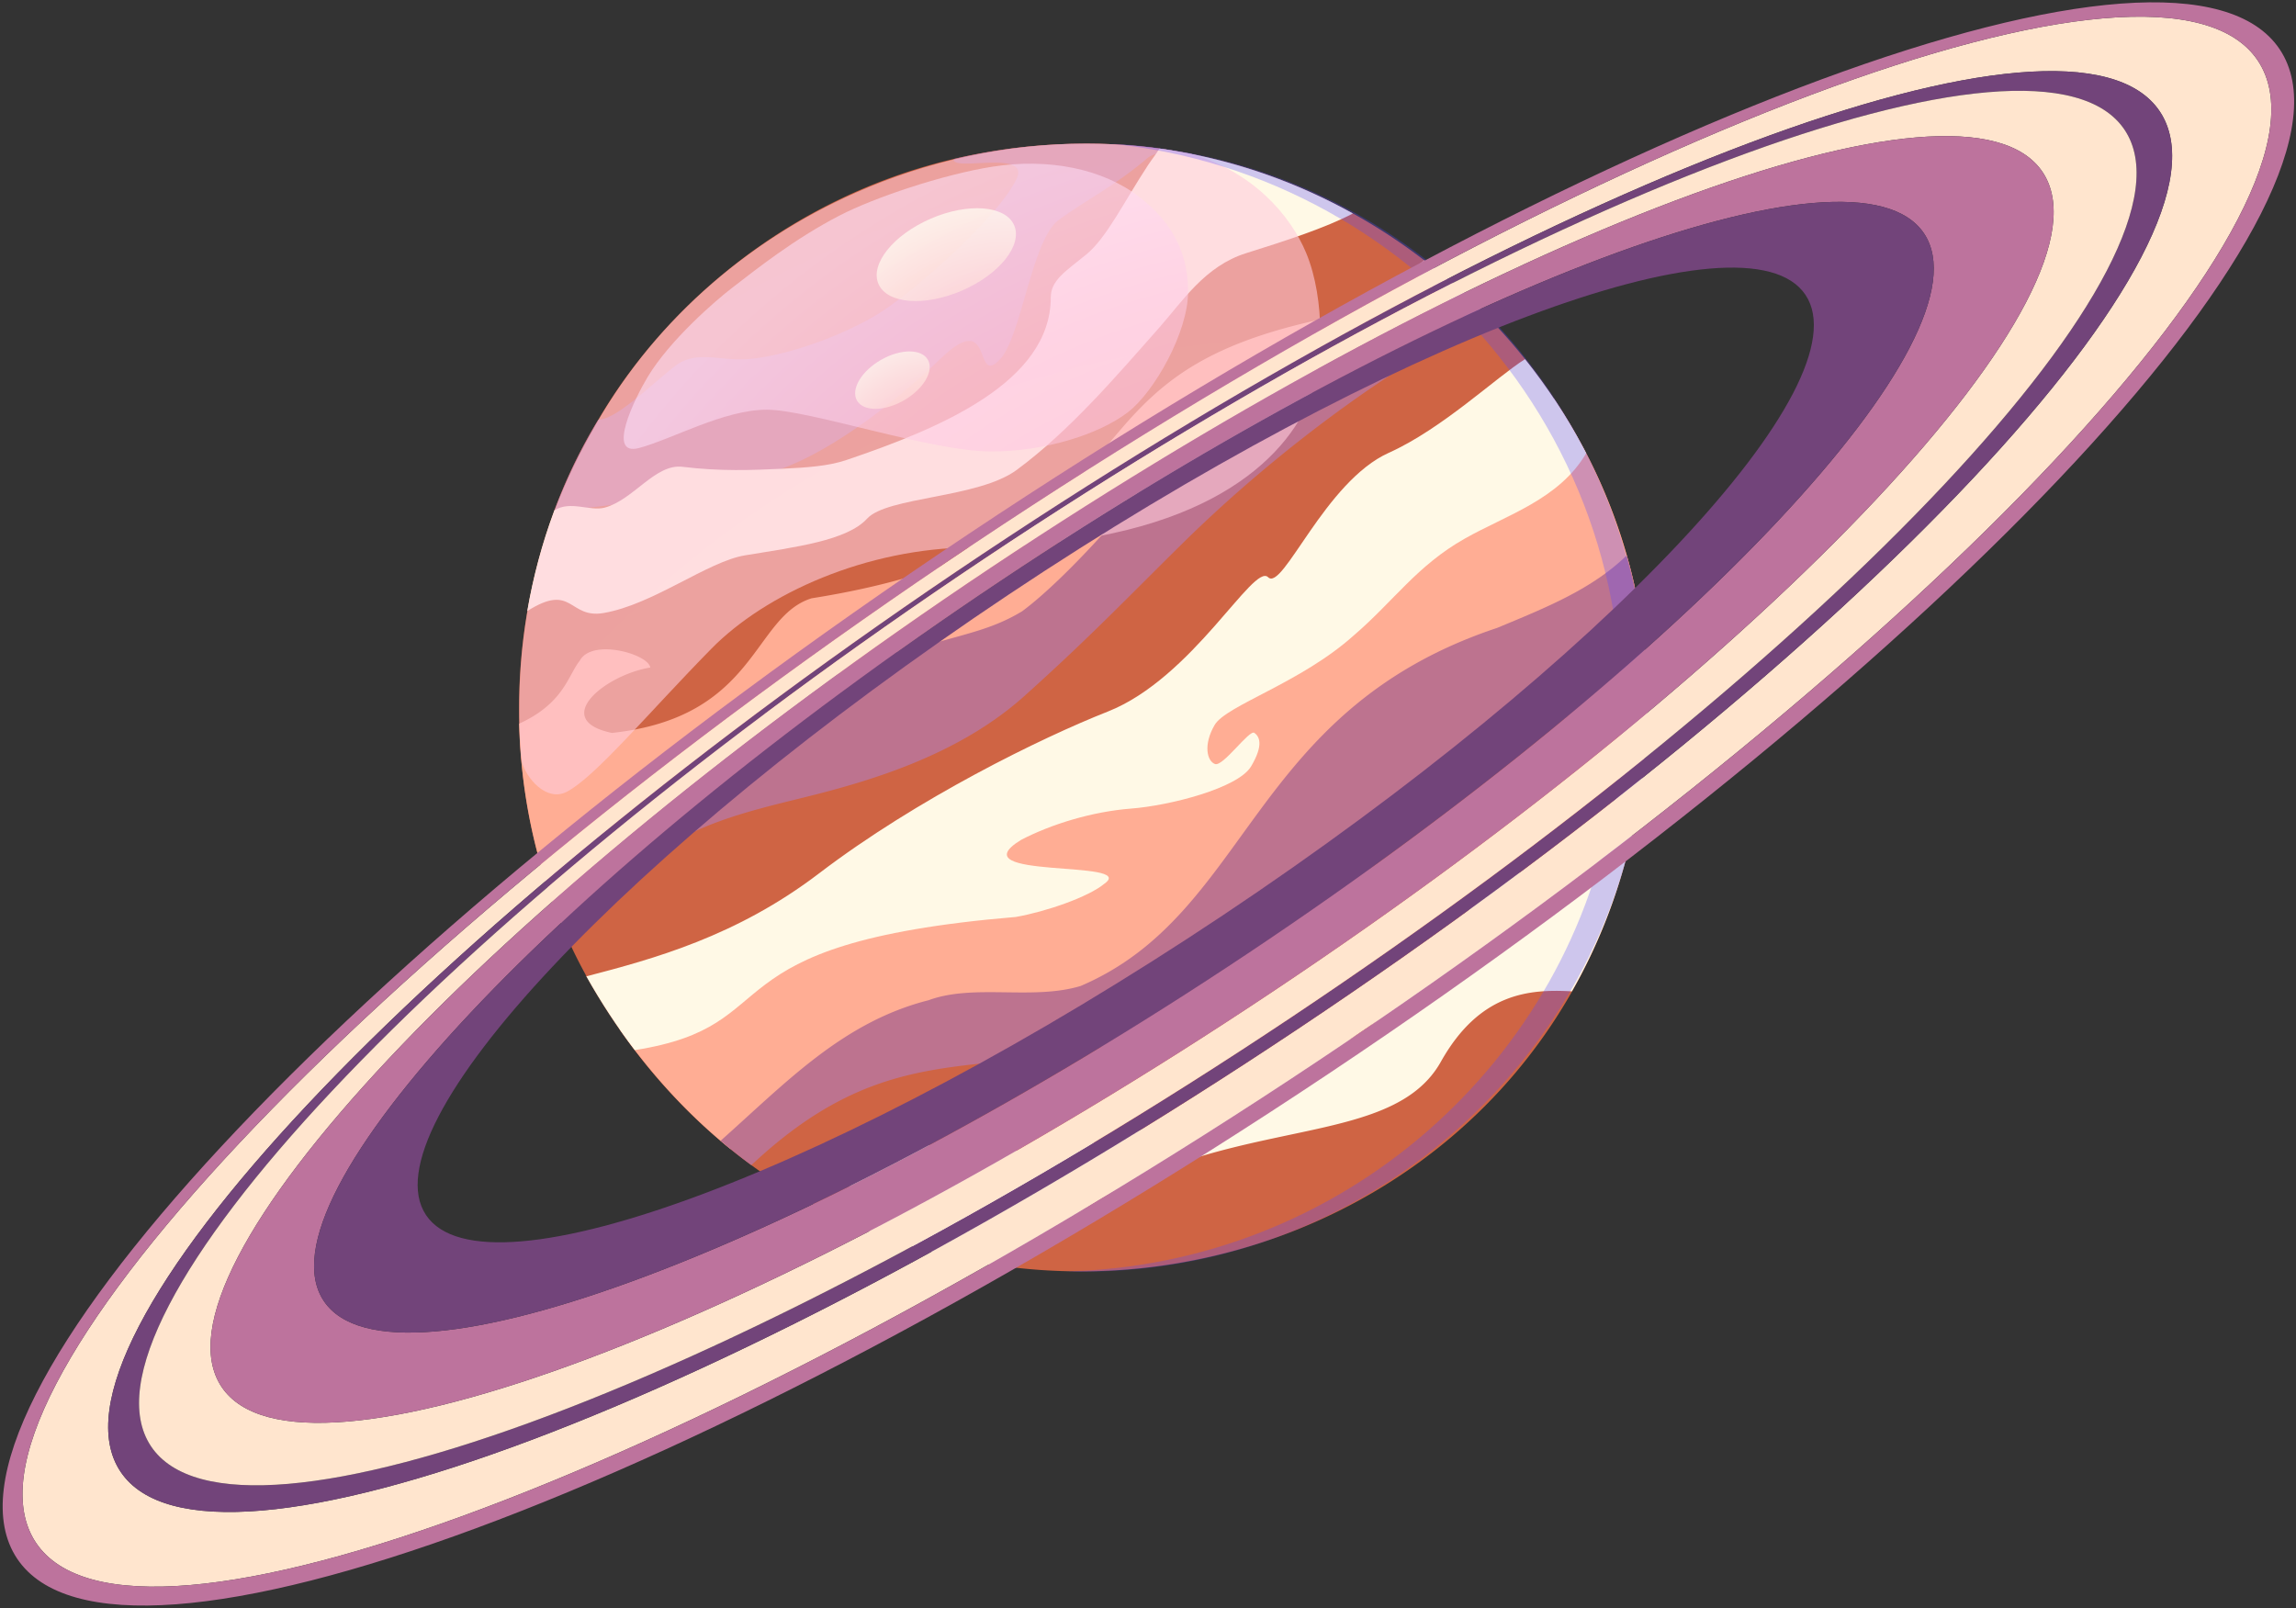 <svg width="611" height="428" fill="none" xmlns="http://www.w3.org/2000/svg"><rect width="100%" height="100%" fill="#333333" stroke="none"/><path d="M438.327 188.483c-3.809 159.62-207.887 204.995-282.475 71.018.013 0 .027-.014.041-.014-24.708-44.901-23.62-103.223 3.073-147.369 0-.013 0-.013.013-.013 21.051-36.124 59.193-63.982 103.407-71.532v-.014c15.791-2.824 34.652-3.213 50.675-.31 16.689 2.828 32.525 8.54 46.966 16.566h.014c17.363 9.644 33.031 22.82 45.789 38.751v.014c5.54 6.923 11.089 15.243 15.511 23.578 8.78 16.459 14.515 34.826 16.349 53.829a133.83 133.83 0 0 1 .637 15.496z" fill="#CF6444"/><path d="M396.462 84.9c-20.181 8.947-53.314 31.685-81.746 59.689-14.237 14.023-24.625 24.959-42.112 40.646-17.487 15.687-40.862 22.596-58.398 26.929-22.55 5.572-42.628 9.906-63.01 37.849a140.593 140.593 0 0 1-6.7-17.785v-.013c28.762-22.484 60.882-56.499 102.176-63.655 5.737-1.507 16.051-5.405 21.764-9.095 7.76-5.367 14.554-12.501 20.641-19.755 22.719-26.348 18.343-31.65 47.9-40.015 1.514-.625 7.173-3.678 9.745-4.873 14.438-6.649 24.363-12.669 40.781-18.529a145.09 145.09 0 0 1 8.959 8.607zM313.047 40.248c-1.854.92-5.245-.255-7.837 1.949-8.69 7.39-16.992 11.522-23.537 16.404-7.044 5.254-9.935 31.036-15.511 36.978-7.282 7.783-1.426-14.076-15.992 0-10.634 10.276-27.699 23.903-42.236 29.182-19.666 7.173-42.473 9.407-60.501 11.329.027-.081.068-.176.095-.257 3.073-8.216 6.876-16.161 11.437-23.713 0-.013 0-.013.013-.013.081-.149.176-.284.257-.433 4.824.055 14.661-9.885 20.519-14.339 5.441-4.136 11.669-1.3 18.908-1.754 10.714-.673 28.096-7.04 37.614-13.751 10.892-7.681 29.56-24.688 34.203-34.108 4.023-8.163-17.494-1.817-16.626-5.414 19.105-4.503 39.771-5.408 59.194-2.06z" fill="#BD738F"/><path d="M437.38 203.331c-.013.122-.013.23-.041.352a161.219 161.219 0 0 1-3.722 21.385c-3.438 14.144-8.662 27.083-15.308 38.764-11.261-.623-24.539.311-34.88 18.746-15.484 27.584-71.208 9.65-113.342 54.884a149.32 149.32 0 0 1-23.091-4.507c-8.378-2.342-16.621-5.427-24.593-9.326-.244-.108-.487-.23-.731-.352a.201.201 0 0 1-.041-.027c.704-.392 7.065-24.81 45.18-17.46 22.265 4.291 68.257-15.849 93.215-29.682 18.624-10.327 28.627-39.671 44.408-43.881 19.329-5.156 29.345-26.596 32.946-28.896z" fill="#FFF9E6"/><path d="M436.12 161.589c-6.267 1.597-14.387.785-20.694 6.646-12.696 12.791-30.684 12.858-41.661 28.072-34.717 54.695-69.517 63.818-113.857 74.727-19.084 5.387-45.044 22.103-65.523 34.758-10.8-8.715-21.081-19.759-29.532-31.916 74.799-51.906 120.413-49.761 174.56-106.615 17.785-18.164 53.233-38.71 74.104-61.151a144.487 144.487 0 0 1 7.769 12.953c.027.027.054.054.054.095 6.945 12.984 12.096 27.563 14.78 42.431z" fill="#FFAD94"/><path d="M422.112 120.632c-7.282 12.317-21.033 16.337-32.294 22.698-12.75 7.201-18.935 16.662-29.493 25.717-14.144 12.723-34.04 18.651-37.099 23.903-3.059 5.251-2.028 9.606.108 10.381 2.136.775 9.15-9.263 10.476-8.297 1.326.967 2.545 3.17-.88 8.933s-21.588 10.422-31.915 11.221c-10.327.799-21.264 4.142-29.33 8.351-17.257 10.666 31.307 5.143 22.252 11.613-4.264 3.587-15.714 7.498-23.592 8.879-84.391 7.065-59.418 28.87-101.418 35.435-4.615-6.05-8.92-12.588-12.885-19.626 17.798-4.642 39.901-10.598 61.963-27.435 26.082-19.883 59.06-36.031 76.784-43.028 22.698-8.96 38.778-39.657 42.676-35.759 3.898 3.898 15.084-25.479 32.159-33.134 14.13-6.334 28.59-20.113 36.206-24.904 5.861 7.336 11.058 15.2 15.457 23.483.027.027.054.054.054.095.27.486.514.973.771 1.474z" fill="#FFF9E6"/><path d="M387.502 76.291c-12.038 6.067-25.908 14.687-39.981 21.141a147.983 147.983 0 0 1-6.199 2.707.471.471 0 0 1-.123.054c-18.891 4.367-26.865 12.713-36.084 27.611-2.991 4.25-6.997 9.123-11.287 13.927-.027.027-.054.054-.068.081-7.382 8.177-15.512 16.23-21.671 20.803a2.382 2.382 0 0 1-.391.244c-6.839 4.092-13.041 5.471-22.766 8.202-.027.013-.041.027-.068.027-.054.013-.108.027-.162.027-17.362 3.224-35.258 11.797-49.607 21.805-18.105 12.421-35.003 27.763-54.6 39.305v-.013c-3.884-12.804-5.996-26.163-6.348-39.617 11.965-5.468 13.007-12.872 16.147-16.77 3.221-6.01 18.232-1.773 18.76 1.827-12.222 2.003-26.623 13.995-10.205 17.406 38.602-4.155 37.37-30.9 53.111-35.827 19.777-3.143 34.083-7.644 44.998-12.938 18.928-9.18 27.662-20.742 37.06-31.733 10.833-12.67 22.4-22.537 51.628-29.162 9.975-2.341 25.351-12.533 29.317-16.16a147.63 147.63 0 0 1 8.539 7.053z" fill="#FFAD94"/><path d="M437.691 172.972v.014c-15.879 17.089-44.172 32.669-60.853 46.276-2.206 1.868-4.142 3.722-5.766 5.576-.081.108-.176.203-.257.311-13.446 13.192-30.899 31.606-48.157 43.258a151.277 151.277 0 0 1-12.236 5.103h-.013c-8.608 3.154-16.472 5.089-23.835 6.389-31.575 5.605-54.287-.193-86.624 30.183-2.303-1.67-5.367-4.069-8.202-6.483 17.388-15.441 32.488-31.607 55.36-37.405 12.065-4.448 27.672.075 40.458-3.788 45.356-19.384 44.706-73.253 110.821-95.293 13.258-5.499 25.268-10.323 34.527-19.316a138.546 138.546 0 0 1 4.777 25.175z" fill="#BD738F"/><path d="M360.026 56.814c-7.214 3.803-17.907 7.282-28.396 10.557-11.017 3.451-16.945 12.831-23.13 19.815-11.789 13.332-23.89 27.49-37.926 37.871-10.233 7.566-34.432 7.092-39.819 12.966-5.387 5.874-19.003 7.553-32.484 9.772-9.933 1.623-24.536 13.138-37.682 15.355-9.335 1.575-8.121-8.236-20.275-.521 1.557-9.028 3.925-17.934 7.119-26.542.027-.081.068-.176.095-.257 4.255-2.709 9.482.319 13.386-.731 7.683-2.066 13.458-11.754 20.732-10.863 10.101 1.238 18.452.887 26.288.522 6.713-.311 12.534-.704 17.299-2.328 24.972-8.446 54.398-20.749 54.398-43.325 0-4.598 4.179-7.059 9.447-11.378 5.449-4.466 10.014-14.01 16.429-23.773 1.017-1.548 2.153-2.937 3.019-4.412 1.516.203 3.018.433 4.521.704h.014c16.689 2.83 32.523 8.542 46.965 16.568z" fill="#FFF9E6"/><path opacity=".6" d="M348.235 106.969c-7.709 17.499-31.488 38.302-89.459 38.712-28.271.2-55.023 12.257-69.486 26.984-16.731 17.037-30.933 34.155-38.443 38.046-5.441 2.819-10.853-3.67-11.994-8.024-.527-4.001-.678-11.813-.665-11.839-.013-.463-.001-1.191-.001-1.654-.138-17.138 2.738-34.46 8.426-50.628 2.831-8.047 6.478-15.886 10.561-23.12h.013c15.722-28.909 40.991-51.103 70.428-64.124 19.196-8.504 40.18-13.098 61.435-13.098.064.013.116 0 .18 0 9.096.01 18.249.861 27.335 2.61 16.898 4.788 26.906 16.56 31.026 26.487 5.196 12.522 4.582 30.71.644 39.648z" fill="url(#a)"/><path opacity=".29" d="M438.254 188.256c.033 84.378-69.727 152.684-154.867 150.119 73.706-1.596 134.731-55.777 146.1-126.346 14.257-88.531-50.971-165.887-134.33-173.819 82.281 3.817 143.458 72.743 143.097 150.046z" fill="#594AFF"/><path opacity=".54" d="M263.829 120.155c-16.169-.004-48.383-11.116-59.786-11.116-11.403 0-25.095 7.809-33.966 10.19-8.812 2.365-1.195-13.13 2.29-18.931 5.866-9.764 18.029-20.299 22.482-23.713 6.334-4.856 16.336-12.9 28.648-19.267 8.981-4.645 27.272-10.86 40.597-12.955 14.83-2.33 29.365.46 39.249 8.168 8.165 6.368 12.824 14.205 12.824 25.082s-9.032 26.726-16.017 32.099c-7.772 5.979-22.334 10.447-36.321 10.443z" fill="url(#b)"/><path opacity=".75" d="M269.887 59.968c-2.285-5.29-12.222-6.086-22.194-1.778-9.973 4.308-16.205 12.088-13.92 17.377 2.285 5.29 12.221 6.086 22.194 1.778 9.973-4.308 16.205-12.088 13.92-17.377z" fill="url(#c)"/><path opacity=".75" d="M246.914 95.727c-1.71-2.962-7.316-2.926-12.521.08-5.205 3.004-8.039 7.841-6.329 10.803 1.71 2.962 7.316 2.926 12.521-.079 5.205-3.005 8.039-7.843 6.329-10.804z" fill="url(#d)"/><path d="M600.854 16.142c-25.324-37.98-178.229 19.531-341.515 128.46C96.053 253.518-15.772 372.599 9.565 410.564c25.325 37.979 178.229-19.531 341.515-128.447C514.366 173.202 626.192 54.121 600.854 16.142zm-255.35 257.625c-149.859 99.969-290.19 152.742-313.43 117.89-23.254-34.853 79.382-144.134 229.241-244.103C411.174 47.584 551.506-5.188 574.759 29.664c23.24 34.852-79.395 144.147-229.255 244.103z" fill="#FFE5CE"/><path d="M574.759 29.663c-23.253-34.853-163.584 17.92-313.443 117.89C111.457 247.523 8.821 356.804 32.074 391.656c23.24 34.853 163.57-17.92 313.43-117.89 149.859-99.955 252.494-209.25 229.255-244.103zM343.527 270.802C198.5 367.55 62.69 418.631 40.181 384.902c-22.495-33.729 76.838-139.505 221.865-236.253C407.087 51.915 542.897.82 565.392 34.563c22.509 33.729-76.824 139.491-221.865 236.239z" fill="#72447A"/><path d="M606.674 13.137C580.213-26.533 423.965 31.22 257.702 142.14 91.425 253.045-21.917 375.117 4.544 414.788c26.461 39.657 182.709-18.096 348.972-129.002C519.793 174.867 633.135 52.808 606.674 13.137zM351.08 282.118C187.794 391.034 34.89 448.544 9.565 410.565-15.773 372.6 96.053 253.519 259.34 144.603 422.625 35.674 575.53-21.837 600.854 16.143c25.338 37.978-86.488 157.059-249.774 265.975z" fill="#BD739D"/><path d="M565.393 34.563C542.898.82 407.088 51.915 262.047 148.65 117.02 245.397 17.687 351.173 40.182 384.902c22.509 33.729 158.319-17.352 303.346-114.1 145.041-96.748 244.374-202.51 221.865-236.239zM338.859 263.791C205.039 353.068 79.718 400.197 58.956 369.08c-20.763-31.13 70.896-128.731 204.717-217.994C397.494 61.823 522.814 14.681 543.576 45.811c20.762 31.116-70.897 128.717-204.717 217.98z" fill="#FFE5CE"/><path d="M543.574 45.811c-20.763-31.13-146.083 16.012-279.903 105.275C129.851 240.349 38.192 337.95 58.954 369.08c20.763 31.117 146.083-16.012 279.903-105.289 133.821-89.263 225.48-186.864 204.717-217.98zM332.117 253.708C214.525 332.143 104.404 373.574 86.159 346.22c-18.245-27.354 62.302-113.112 179.893-191.561C383.658 76.21 493.778 34.793 512.023 62.147c18.245 27.354-62.3 113.112-179.906 191.561z" fill="#BD739D"/><path d="M512.024 62.147c-18.245-27.354-128.366 14.063-245.971 92.512C148.461 233.108 67.915 318.865 86.16 346.22c18.245 27.354 128.366-14.076 245.958-92.512C449.723 175.259 530.269 89.501 512.024 62.147zM325.39 243.611c-101.377 67.621-196.298 103.326-212.026 79.748-15.728-23.578 53.693-97.506 155.07-165.127 101.377-67.62 196.311-103.326 212.039-79.748 15.729 23.578-53.706 97.506-155.083 165.127z" fill="#72447A"/><defs><radialGradient id="a" cx="0" cy="0" r="1" gradientUnits="userSpaceOnUse" gradientTransform="translate(350.366 354.217) scale(325.309)"><stop offset=".624" stop-color="#FCD"/><stop offset="1" stop-color="#FFC9DB"/></radialGradient><radialGradient id="b" cx="0" cy="0" r="1" gradientUnits="userSpaceOnUse" gradientTransform="translate(357.827 259.886) scale(236.631)"><stop offset=".655" stop-color="#FFC4DF"/><stop offset=".79" stop-color="#FFCCE7"/><stop offset="1" stop-color="#FFE3FD"/></radialGradient><radialGradient id="c" cx="0" cy="0" r="1" gradientUnits="userSpaceOnUse" gradientTransform="translate(269.96 115.393) scale(62.679)"><stop offset=".514" stop-color="#FFD6D6"/><stop offset=".741" stop-color="#FFE7E1"/><stop offset="1" stop-color="#FFFFF2"/></radialGradient><radialGradient id="d" cx="0" cy="0" r="1" gradientUnits="userSpaceOnUse" gradientTransform="matrix(37.946 0 0 37.946 250.083 126.601)"><stop offset=".514" stop-color="#FFD6D6"/><stop offset=".741" stop-color="#FFE7E1"/><stop offset="1" stop-color="#FFFFF2"/></radialGradient></defs></svg>
